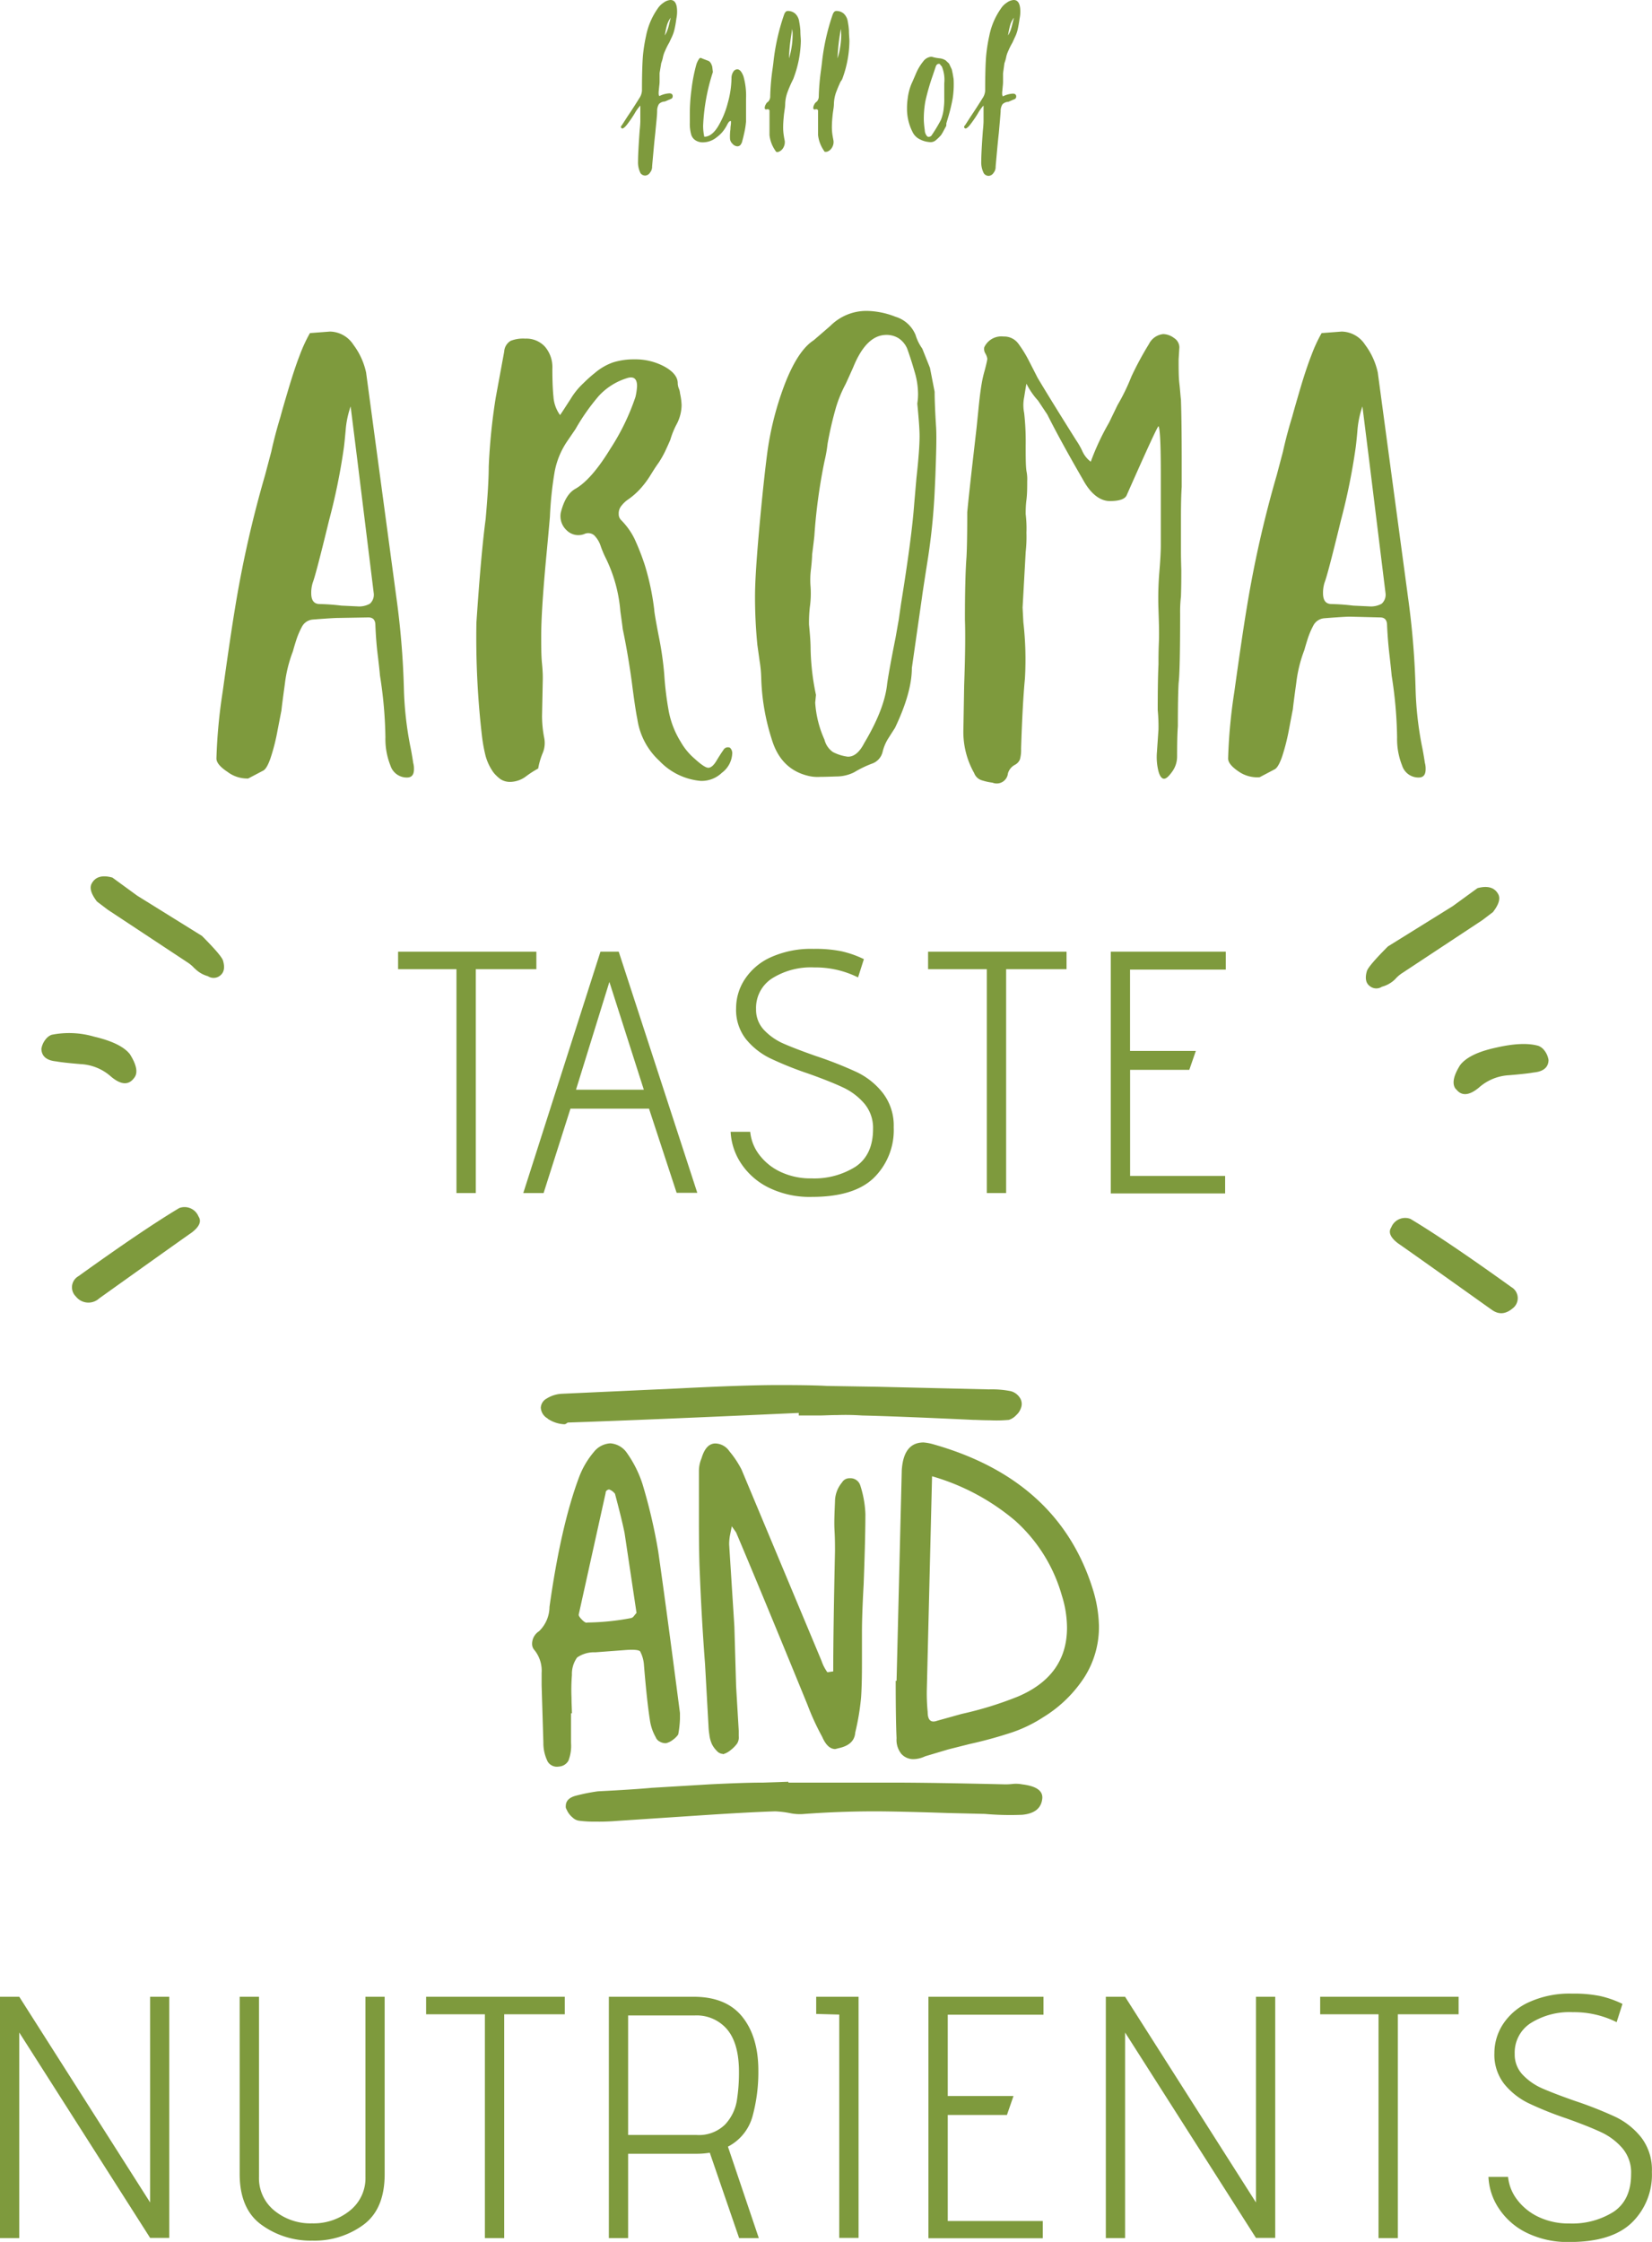 <svg xmlns="http://www.w3.org/2000/svg" viewBox="0 0 283.02 383.99"><g style="isolation:isolate"><g style="isolation:isolate"><path d="M78.2,166h-10v-3H91.89v3H81.51v38.34H78.2Z" style="fill:#7e9a3d"/><path d="M111.19,189.89H97.73l-4.6,14.45H89.65L102.87,163H106l13.46,41.3h-3.54Zm-12.51-3.25H110.3l-5.9-18.46Z" style="fill:#7e9a3d"/><path d="M130,197.68a9.71,9.71,0,0,0,3.65,3,12,12,0,0,0,5.34,1.15,13.29,13.29,0,0,0,7.58-2c2-1.35,3-3.51,3-6.46a6.47,6.47,0,0,0-1.47-4.33,10.81,10.81,0,0,0-3.66-2.78c-1.46-.69-3.44-1.48-6-2.39a59.62,59.62,0,0,1-6.52-2.62,12.29,12.29,0,0,1-4.13-3.28,8.12,8.12,0,0,1-1.68-5.31,9,9,0,0,1,1.48-4.92,10.41,10.41,0,0,1,4.45-3.78,16.81,16.81,0,0,1,7.35-1.44,22.61,22.61,0,0,1,4.77.41,17.47,17.47,0,0,1,3.84,1.35l-1,3.13a16.32,16.32,0,0,0-7.5-1.71,12.45,12.45,0,0,0-7.25,1.89,6,6,0,0,0-2.72,5.25,5,5,0,0,0,1.36,3.57,10.22,10.22,0,0,0,3.33,2.33q2,.88,5.52,2.12a67.39,67.39,0,0,1,7,2.75,12.51,12.51,0,0,1,4.51,3.6,9.11,9.11,0,0,1,1.86,5.87,11.43,11.43,0,0,1-3.45,8.7Q146.29,205,139.09,205a15.9,15.9,0,0,1-7.46-1.62,12,12,0,0,1-4.72-4.19,10.76,10.76,0,0,1-1.74-5.34h3.36A7.6,7.6,0,0,0,130,197.68Z" style="fill:#7e9a3d"/><path d="M169.06,166H159v-3h23.72v3H172.37v38.34h-3.31Z" style="fill:#7e9a3d"/><path d="M190.3,163H210v3.07h-16.4V180h11.27l-1.12,3.24H193.61v18.17h16.28v3H190.3Z" style="fill:#7e9a3d"/></g></g><g style="isolation:isolate"><g style="isolation:isolate"><path d="M39,132.22q-1.92-1.26-1.92-2.31a91.25,91.25,0,0,1,1.06-11.37q1.32-9.53,2.11-14.28a191.66,191.66,0,0,1,5.16-22.88l1.06-4q.66-3,1.58-6c.18-.7.62-2.24,1.33-4.62s1.36-4.37,2-6a25.84,25.84,0,0,1,1.72-3.71l3.44-.26a4.88,4.88,0,0,1,4,2.25,12.21,12.21,0,0,1,2.18,4.76l5.16,38.34a141,141,0,0,1,1.32,16,58.74,58.74,0,0,0,1.06,9.52c.17.79.35,1.81.53,3a3.77,3.77,0,0,1,.13,1.06c0,1-.4,1.45-1.19,1.45a2.93,2.93,0,0,1-2.84-2.05,12.24,12.24,0,0,1-.86-4.82,73.35,73.35,0,0,0-.93-10.58c-.09-1-.22-2.18-.4-3.64s-.31-3.1-.39-5c0-.88-.4-1.33-1.19-1.33L58,105.84c-.62,0-2.07.09-4.36.27a2.32,2.32,0,0,0-1.92,1.25,13.87,13.87,0,0,0-1,2.38c-.27.84-.44,1.44-.53,1.79a23.15,23.15,0,0,0-1.39,5.62c-.31,2.25-.51,3.77-.59,4.56-.09.44-.31,1.59-.67,3.44a34.13,34.13,0,0,1-1.19,4.69c-.44,1.28-.88,2-1.32,2.18l-2.51,1.32A5.58,5.58,0,0,1,39,132.22ZM63.37,103.4a2.06,2.06,0,0,0,.66-1.79L61.26,79.13l-1.19-9.52a16.2,16.2,0,0,0-.86,4.17c-.14,1.54-.25,2.58-.33,3.11a106.19,106.19,0,0,1-2.52,12.29q-2.25,9.25-2.77,10.58a5.77,5.77,0,0,0-.27,1.85c0,1.24.49,1.85,1.46,1.85a35.15,35.15,0,0,1,3.7.27l2.78.13A3.73,3.73,0,0,0,63.37,103.4Z" style="fill:#7e9a3d"/><path d="M85.78,133.48a6.43,6.43,0,0,1-1.25-1.19,9,9,0,0,1-1.33-2.78,27.15,27.15,0,0,1-.66-3.7,146.29,146.29,0,0,1-.92-19.17q.8-11.91,1.58-17.72c.36-4.06.53-7,.53-9a102.6,102.6,0,0,1,1.19-11.77l1.46-7.93a2.29,2.29,0,0,1,1.12-1.85A5.91,5.91,0,0,1,90,58a4.31,4.31,0,0,1,3.37,1.39,5.38,5.38,0,0,1,1.26,3.76c0,1.94.06,3.55.19,4.83a6,6,0,0,0,1.13,3.11c.44-.62,1-1.52,1.78-2.71a12.35,12.35,0,0,1,2.18-2.71c.36-.35,1-1,2-1.79A9.87,9.87,0,0,1,105,62.08a11.79,11.79,0,0,1,3.7-.53,10.48,10.48,0,0,1,5.16,1.25q2.25,1.26,2.25,2.85a2.51,2.51,0,0,0,.2.92,2.58,2.58,0,0,1,.19.8,10.88,10.88,0,0,1,.27,2,7.18,7.18,0,0,1-.93,3.44,14.56,14.56,0,0,0-1,2.51c-.18.44-.47,1.08-.86,1.92a17.12,17.12,0,0,1-1.13,2c-.26.35-.7,1-1.32,2a15.76,15.76,0,0,1-1.92,2.57,12.41,12.41,0,0,1-2.18,1.86,5.15,5.15,0,0,0-1,1A2,2,0,0,0,106,88a1.44,1.44,0,0,0,.39,1.06,12,12,0,0,1,2.32,3.24,40.94,40.94,0,0,1,1.78,4.56,43.63,43.63,0,0,1,1.59,7.54c0,.35.26,1.89.79,4.63a56.23,56.23,0,0,1,.93,6.48,53.63,53.63,0,0,0,.79,6.41,15.33,15.33,0,0,0,2,5.09,10.94,10.94,0,0,0,2.38,2.91c1.15,1.05,1.94,1.58,2.38,1.58s.91-.39,1.39-1.19.88-1.41,1.19-1.85a.87.87,0,0,1,1.13-.39,1.26,1.26,0,0,1,.39.92,4.37,4.37,0,0,1-1.78,3.37,5,5,0,0,1-3.64,1.39,11.07,11.07,0,0,1-7.07-3.44,12.06,12.06,0,0,1-3.77-7.14c-.27-1.32-.57-3.39-.93-6.21q-.66-4.89-1.58-9.26c0-.08-.13-1.1-.4-3a25.21,25.21,0,0,0-2.64-9.39,18.09,18.09,0,0,1-.73-1.78,4.61,4.61,0,0,0-1.12-1.85,1.58,1.58,0,0,0-1.72-.2,2.85,2.85,0,0,1-3-.66,3.29,3.29,0,0,1-1-3c.53-2.12,1.37-3.48,2.51-4.1q2.77-1.59,6-6.88a39,39,0,0,0,4.29-8.86,10.8,10.8,0,0,0,.27-1.85c0-1.32-.62-1.76-1.85-1.32a10.92,10.92,0,0,0-4.7,3,36.07,36.07,0,0,0-4,5.69L97.09,75.7A13.74,13.74,0,0,0,95,80.92a61.83,61.83,0,0,0-.79,7.6Q94,91,93.52,96.06q-.8,8.73-.8,12.82c0,1.85,0,3.46.14,4.83s.13,2.23.13,2.58l-.13,6.34a19.86,19.86,0,0,0,.39,3.84,4.47,4.47,0,0,1-.33,2.64,12.68,12.68,0,0,0-.72,2.52A16.89,16.89,0,0,0,90.08,133a4.62,4.62,0,0,1-2.64.92A3,3,0,0,1,85.78,133.48Z" style="fill:#7e9a3d"/><path d="M138.21,132.82q-4.5-1.2-6-6.22A37.69,37.69,0,0,1,130.41,116a21.09,21.09,0,0,0-.27-2.77l-.39-2.78q-.41-4.23-.4-8.33,0-3.57.73-11.64t1.38-13a52.75,52.75,0,0,1,3.11-12c1.46-3.66,3.06-6.06,4.83-7.2q2.78-2.39,2.91-2.52a8.73,8.73,0,0,1,6.21-2.51,14,14,0,0,1,4.89,1,5.4,5.4,0,0,1,3.44,3.11A7.91,7.91,0,0,0,158,59.7l1.32,3.3.8,4.1c0,1.32.08,3.4.26,6.22.09,1.76,0,4.49-.13,8.19l-.13,2.78A108.87,108.87,0,0,1,159,95.46q-.93,5.9-1.06,6.94l-1.72,12q0,4.23-2.91,10.31c-.18.26-.53.82-1.06,1.65a7.65,7.65,0,0,0-1.05,2.45,2.82,2.82,0,0,1-1.86,2,18.49,18.49,0,0,0-3,1.46,6.82,6.82,0,0,1-3.1.72c-1.28.05-2.19.07-2.71.07A6.89,6.89,0,0,1,138.21,132.82Zm9.78-5.43q3.57-5.94,4-10.31c.26-1.76.75-4.41,1.45-7.93l.53-3,.4-2.78q1.84-11.37,2.25-17.06l.39-4.49q.53-4.77.53-7.14c0-1.06-.13-2.91-.39-5.56a9.75,9.75,0,0,0,.13-1.71,13.45,13.45,0,0,0-.6-3.77c-.39-1.37-.81-2.67-1.25-3.9a4,4,0,0,0-1.46-1.79,3.87,3.87,0,0,0-2.11-.59c-2.3,0-4.19,1.85-5.69,5.55q-1.06,2.38-1.32,2.91a21.9,21.9,0,0,0-1.59,3.83A61,61,0,0,0,141.78,76a24,24,0,0,1-.53,3,95.61,95.61,0,0,0-1.72,12.56c0,.18-.13,1.32-.4,3.44,0,.44-.06,1.26-.19,2.45a14.33,14.33,0,0,0-.07,3.1,16.83,16.83,0,0,1-.13,3.44,23.56,23.56,0,0,0-.14,3c.18,1.77.27,3.13.27,4.1a41.81,41.81,0,0,0,.92,7.93l-.13,1.33a18.24,18.24,0,0,0,1.59,6.34,3.63,3.63,0,0,0,1.45,2.12,7.64,7.64,0,0,0,2.52.79C146.27,129.64,147.2,128.89,148,127.39Z" style="fill:#7e9a3d"/><path d="M168.09,133.61a2,2,0,0,1-1.19-1.19,14.31,14.31,0,0,1-1.85-7.54l.13-7.53c.18-5,.22-8.77.13-11.24q0-7.14.27-10.71c.09-1.68.13-4.23.13-7.67q.27-2.91,1.06-9.79l.53-4.62.39-3.84c.18-1.76.36-3.08.53-4a19.06,19.06,0,0,1,.47-2c.21-.79.37-1.45.46-2a2.56,2.56,0,0,0-.33-.93,1.44,1.44,0,0,1-.2-1.06,3.22,3.22,0,0,1,3.31-1.85,3,3,0,0,1,2.51,1.19,20.73,20.73,0,0,1,1.85,3c.61,1.19,1.1,2.14,1.45,2.84q2.12,3.57,6.61,10.71a13.19,13.19,0,0,1,1.06,1.85,4.58,4.58,0,0,0,1.46,1.85A42.45,42.45,0,0,1,190,72.39l1.45-3a34.69,34.69,0,0,0,2.38-4.89,54.94,54.94,0,0,1,3-5.56,3.09,3.09,0,0,1,2.45-1.72,3.21,3.21,0,0,1,1.85.67,1.93,1.93,0,0,1,.92,1.58l-.13,2.12c0,1.58,0,3,.13,4.1s.18,2.07.27,2.77c.08,2.38.13,5.91.13,10.58v4.36c-.09,1.24-.13,3-.13,5.43v5.55q0,1.32.06,3.24c0,1.28,0,2.8-.06,4.56a22.19,22.19,0,0,0-.14,2.91q0,9.92-.26,11.9-.13,2.25-.13,7.4c-.09,1.15-.13,2.87-.13,5.16a4.41,4.41,0,0,1-.86,2.64c-.58.8-1,1.19-1.39,1.19s-.78-.5-1-1.52a10.05,10.05,0,0,1-.2-3.1l.26-3.84a29,29,0,0,0-.13-3.3q0-5.16.13-7.8c0-1,0-2.25.07-3.84s0-3.44-.07-5.55a54.18,54.18,0,0,1,.13-6.22q.27-3.17.27-4.89v-12q0-7.8-.4-8.33-.39.39-5.42,11.77c-.26.7-1.23,1.06-2.91,1.06s-3.3-1.24-4.63-3.71c-2.55-4.4-4.58-8.11-6.08-11.1l-1.58-2.38a12.89,12.89,0,0,1-2-2.91q-.13.66-.39,2.31a6.79,6.79,0,0,0,0,2.71,44.18,44.18,0,0,1,.26,5.55c0,2,0,3.4.13,4.37a6.78,6.78,0,0,1,.13,1.72c0,1.14,0,2.22-.13,3.24s-.13,1.83-.13,2.44a20.41,20.41,0,0,1,.13,3.18,23.37,23.37,0,0,1-.13,3.3l-.53,9.52.13,2.51a56.1,56.1,0,0,1,.27,9.66q-.4,4.09-.66,12a6,6,0,0,1-.2,1.85,1.88,1.88,0,0,1-.86.92,2.4,2.4,0,0,0-1.19,1.46,1.93,1.93,0,0,1-2.65,1.59A9.69,9.69,0,0,1,168.09,133.61Z" style="fill:#7e9a3d"/><path d="M212.32,132.22q-1.92-1.26-1.92-2.31a91.25,91.25,0,0,1,1.06-11.37q1.32-9.53,2.11-14.28a191.66,191.66,0,0,1,5.16-22.88l1.06-4q.66-3,1.59-6,.26-1,1.32-4.62c.7-2.38,1.36-4.37,2-6a25.84,25.84,0,0,1,1.72-3.71l3.44-.26a4.88,4.88,0,0,1,4,2.25,12.21,12.21,0,0,1,2.18,4.76l5.16,38.34a141,141,0,0,1,1.32,16,58.74,58.74,0,0,0,1.06,9.52c.17.79.35,1.81.53,3a3.77,3.77,0,0,1,.13,1.06c0,1-.4,1.45-1.19,1.45a2.93,2.93,0,0,1-2.84-2.05,12.24,12.24,0,0,1-.86-4.82,73.35,73.35,0,0,0-.93-10.58c-.09-1-.22-2.18-.39-3.64s-.31-3.1-.4-5c0-.88-.4-1.33-1.19-1.33l-5.16-.13c-.62,0-2.07.09-4.36.27a2.32,2.32,0,0,0-1.92,1.25,13.87,13.87,0,0,0-1,2.38c-.26.84-.44,1.44-.53,1.79a23.15,23.15,0,0,0-1.39,5.62c-.31,2.25-.51,3.77-.59,4.56-.09.44-.31,1.59-.66,3.44a35.64,35.64,0,0,1-1.19,4.69c-.45,1.28-.89,2-1.33,2.18l-2.51,1.32A5.58,5.58,0,0,1,212.32,132.22Zm24.39-28.82a2.06,2.06,0,0,0,.66-1.79L234.6,79.13l-1.19-9.52a16.63,16.63,0,0,0-.86,4.17c-.13,1.54-.25,2.58-.33,3.11a107.66,107.66,0,0,1-2.51,12.29q-2.25,9.25-2.78,10.58a5.77,5.77,0,0,0-.27,1.85c0,1.24.49,1.85,1.46,1.85a35.15,35.15,0,0,1,3.7.27l2.78.13A3.73,3.73,0,0,0,236.71,103.4Z" style="fill:#7e9a3d"/></g></g><g style="isolation:isolate"><g style="isolation:isolate"><path d="M3.3,348.12v35.22H0V342H3.3l22.42,35.23V342H29v41.3H25.72Z" style="fill:#7e9a3d"/><path d="M65.9,342v30.38c0,4-1.21,6.87-3.63,8.67a14.19,14.19,0,0,1-8.76,2.72A14.34,14.34,0,0,1,44.72,381c-2.44-1.8-3.66-4.7-3.66-8.67V342h3.31v30.85A7.13,7.13,0,0,0,47,378.62a9.76,9.76,0,0,0,6.46,2.19,9.86,9.86,0,0,0,6.49-2.19,7.1,7.1,0,0,0,2.66-5.78V342Z" style="fill:#7e9a3d"/><path d="M83.07,345H73v-3H96.76v3H86.38v38.34H83.07Z" style="fill:#7e9a3d"/><path d="M121.6,368.71a14.24,14.24,0,0,1-2.36.18H107.61v14.45h-3.3V342h14.52c3.73,0,6.51,1.15,8.34,3.43s2.75,5.35,2.75,9.2a28.7,28.7,0,0,1-1,7.85,8.33,8.33,0,0,1-4.21,5.19L130,383.34h-3.37Zm2.62-4.83a7.88,7.88,0,0,0,2-4,30.41,30.41,0,0,0,.38-5q0-4.85-2-7.26a6.83,6.83,0,0,0-5.55-2.42H107.61v20.47H119.3A6.38,6.38,0,0,0,124.22,363.88Z" style="fill:#7e9a3d"/><path d="M143.78,345.05l-3.95-.11V342h7.26v41.3h-3.31Z" style="fill:#7e9a3d"/><path d="M159.06,342h19.71v3.07h-16.4V359h11.26l-1.12,3.24H162.37v18.17h16.28v2.95H159.06Z" style="fill:#7e9a3d"/><path d="M192.75,348.12v35.22h-3.3V342h3.3l22.42,35.23V342h3.3v41.3h-3.3Z" style="fill:#7e9a3d"/><path d="M236.17,345h-10v-3h23.72v3H239.48v38.34h-3.31Z" style="fill:#7e9a3d"/><path d="M259.86,376.68a9.83,9.83,0,0,0,3.66,3,12,12,0,0,0,5.34,1.15,13.29,13.29,0,0,0,7.58-2c2-1.35,3-3.51,3-6.46A6.43,6.43,0,0,0,278,368a10.77,10.77,0,0,0-3.65-2.78c-1.46-.69-3.45-1.48-6-2.39a58.81,58.81,0,0,1-6.52-2.62,12.29,12.29,0,0,1-4.13-3.28,8.12,8.12,0,0,1-1.68-5.31,9.06,9.06,0,0,1,1.47-4.92A10.44,10.44,0,0,1,262,342.9a16.76,16.76,0,0,1,7.34-1.44,22.65,22.65,0,0,1,4.78.41,17.47,17.47,0,0,1,3.84,1.35l-1,3.13a16.28,16.28,0,0,0-7.49-1.71,12.49,12.49,0,0,0-7.26,1.89,6,6,0,0,0-2.71,5.25,5,5,0,0,0,1.36,3.57,10.22,10.22,0,0,0,3.33,2.33q2,.88,5.52,2.12a67.39,67.39,0,0,1,7,2.75,12.59,12.59,0,0,1,4.51,3.6A9.11,9.11,0,0,1,283,372a11.43,11.43,0,0,1-3.45,8.7Q276.12,384,268.92,384a15.9,15.9,0,0,1-7.46-1.62,12,12,0,0,1-4.72-4.19,10.56,10.56,0,0,1-1.74-5.34h3.36A7.67,7.67,0,0,0,259.86,376.68Z" style="fill:#7e9a3d"/></g></g><g style="isolation:isolate"><g style="isolation:isolate"><path d="M93.84,301.74a7.13,7.13,0,0,1-.75-3.28l-.3-9.83v-2.09a5.62,5.62,0,0,0-1.19-3.87,1.59,1.59,0,0,1-.44-1.19,2.57,2.57,0,0,1,1.19-2.09,5.86,5.86,0,0,0,1.79-4.17q1.94-13.86,5.06-22.2a14.65,14.65,0,0,1,2.53-4.32,3.86,3.86,0,0,1,2.84-1.49,3.76,3.76,0,0,1,2.83,1.64,19.62,19.62,0,0,1,2.68,5.36,93.22,93.22,0,0,1,2.68,11.47q1.33,9.24,3.73,27.72v1a17.71,17.71,0,0,1-.3,2.68,3.82,3.82,0,0,1-.9.9,3.08,3.08,0,0,1-1.19.59H114a2,2,0,0,1-1-.29,1.41,1.41,0,0,1-.67-.75,8.23,8.23,0,0,1-1-3c-.3-1.88-.65-5-1-9.24a5.83,5.83,0,0,0-.67-2.46c-.25-.24-1.07-.32-2.46-.22L102,283a5.13,5.13,0,0,0-3.13.89,4.84,4.84,0,0,0-.89,3,32.66,32.66,0,0,0-.07,3.88c0,1.09.07,2,.07,2.68h-.15v5.06a7.07,7.07,0,0,1-.45,3.06,2,2,0,0,1-1.64,1A1.86,1.86,0,0,1,93.84,301.74Zm0-58.78a2.26,2.26,0,0,1-1.19-1.86,1.89,1.89,0,0,1,1-1.56,5.4,5.4,0,0,1,2.61-.82l19.67-.9q11.33-.58,17.13-.59t8.65.15l8.64.14,19.07.45a16.77,16.77,0,0,1,3.73.3,2.64,2.64,0,0,1,1.56,1.12,1.89,1.89,0,0,1,.22,1.71,2.87,2.87,0,0,1-.82,1.27,2.94,2.94,0,0,1-1.26.82,22.52,22.52,0,0,1-3.28.07c-1.29,0-2.24-.07-2.83-.07q-12.82-.6-19.07-.75a41.63,41.63,0,0,0-4.25-.07c-1.24,0-2.26.07-3,.07h-3.58V242q-26.22,1.2-39.34,1.64a.57.57,0,0,0-.44.15.61.61,0,0,1-.45.15A5.6,5.6,0,0,1,93.84,243Zm4.24,68.32a3.51,3.51,0,0,1-1-1.34.87.87,0,0,1-.15-.6c0-.89.59-1.49,1.78-1.79a31.85,31.85,0,0,1,3.73-.74q6-.3,9.24-.6l9.83-.59q6-.3,9.09-.3l4.47-.15v.15h18q6.41,0,19.22.3a11.54,11.54,0,0,0,1.27-.08,5.72,5.72,0,0,1,1.56.08c2.48.3,3.63,1.14,3.43,2.53q-.3,2.39-3.43,2.68a50.17,50.17,0,0,1-6.41-.15l-6.25-.15q-8.35-.28-12.52-.29-6,0-12.07.44a8.34,8.34,0,0,1-2.61-.15,17.35,17.35,0,0,0-2.45-.29q-4.77.15-13.56.74l-13.56.9A36.49,36.49,0,0,1,102,312a19.39,19.39,0,0,1-2.68-.14A2,2,0,0,1,98.08,311.28ZM108,277.16a.84.84,0,0,0,.6-.37c.2-.25.35-.43.45-.53L107,262.56q-.45-2.24-1.64-6.71a2.2,2.2,0,0,0-1-.74.75.75,0,0,0-.37.14.51.51,0,0,0-.23.45l-4.62,20.86q0,.3.6.9c.39.39.69.54.89.44A42.45,42.45,0,0,0,108,277.16Zm15.8,23.24a1.44,1.44,0,0,1-1-.52,4.29,4.29,0,0,1-.82-1.12,5.36,5.36,0,0,1-.45-1.64,11.89,11.89,0,0,1-.15-1.49l-.59-10.58q-.6-7.89-.9-15.64-.15-3-.15-8.79V252a5.6,5.6,0,0,1,.45-2.24c.5-1.69,1.29-2.53,2.38-2.53a3,3,0,0,1,2.39,1.34,16.6,16.6,0,0,1,2.08,3.13l13.71,32.78a7.18,7.18,0,0,0,1,1.94l1-.15q0-6.86.3-20.57c0-1,0-2.18-.08-3.57s0-3,.08-4.92a5.12,5.12,0,0,1,1.19-3.28,1.47,1.47,0,0,1,1.34-.74,1.75,1.75,0,0,1,1.79,1.19,18.1,18.1,0,0,1,.89,4.92q0,4-.3,12.07c-.2,3.57-.29,6.31-.29,8.19v5.51c0,2.49-.06,4.38-.15,5.67a42,42,0,0,1-1,6c-.1,1.39-1,2.28-2.83,2.68l-.59.15c-.9,0-1.64-.7-2.24-2.09a42.61,42.61,0,0,1-2.53-5.51q-8.05-19.67-12.22-29.5l-.74-1.05-.3,1.49a8.4,8.4,0,0,0-.15,1.64l.89,14,.3,10.28.45,7.6v.89a2,2,0,0,1-.3,1.34,5.93,5.93,0,0,1-1.12,1.12,3.45,3.45,0,0,1-1.26.67Zm32.78.9a2.76,2.76,0,0,1-2.16-.9,3.82,3.82,0,0,1-.82-2.68q-.15-3.27-.15-9.83h.15l.89-36.06q.3-4.77,3.73-4.77a8.15,8.15,0,0,1,1.63.3q21.61,6.1,27.42,25a22.58,22.58,0,0,1,1,6.11,16,16,0,0,1-2.53,8.86,22.18,22.18,0,0,1-7,6.78,23.81,23.81,0,0,1-5.37,2.61,74.6,74.6,0,0,1-7.3,2l-3.57.9-4,1.19A4.89,4.89,0,0,1,156.57,301.3Zm8.19-7.75a60.73,60.73,0,0,0,9.69-3q8.34-3.58,8.34-11.77a18.49,18.49,0,0,0-.89-5.52,27.1,27.1,0,0,0-8-12.81,38.54,38.54,0,0,0-14.23-7.6l-.9,36.65a33.06,33.06,0,0,0,.15,3.73c0,1.39.55,1.89,1.64,1.49Z" style="fill:#7e9a3d"/></g></g><g style="isolation:isolate"><g style="isolation:isolate"><path d="M109.74,29.67a4.08,4.08,0,0,1-.43-2.06c0-1,.09-2.68.27-5.17q.12-1.17.12-1.71l0-2.65a7.23,7.23,0,0,0-1,1.4,20.53,20.53,0,0,1-1.32,1.91l-.2.23a1.7,1.7,0,0,1-.39.33.24.24,0,0,1-.31,0,.32.32,0,0,1-.11-.19.42.42,0,0,1,.11-.25,1.06,1.06,0,0,0,.16-.22l.85-1.32c.68-1,1.39-2.11,2.14-3.31a2.6,2.6,0,0,0,.35-1.12c0-2.62.06-4.59.16-5.91a27.11,27.11,0,0,1,.54-3.47,12.22,12.22,0,0,1,2-4.7,3.44,3.44,0,0,1,1-1A2.22,2.22,0,0,1,114.87,0c.75,0,1.13.66,1.13,2a5.81,5.81,0,0,1-.12,1.17c-.1.73-.2,1.32-.31,1.79a6.6,6.6,0,0,1-.46,1.36l-.47,1a11.31,11.31,0,0,0-.7,1.4,4.64,4.64,0,0,0-.39,1.21,7.3,7.3,0,0,1-.27.89L113,12.52c0,.55,0,1,0,1.42s-.06.75-.08,1l-.08.82,0,.35a.89.89,0,0,0,.12.35,4.25,4.25,0,0,1,1.71-.47c.39,0,.58.17.58.51a.55.55,0,0,1-.19.39l-1.17.5a1.47,1.47,0,0,0-1,.43,2.24,2.24,0,0,0-.31,1.21c0,.75-.16,2-.31,3.69-.08.7-.18,1.66-.29,2.88s-.2,2.18-.26,2.88a1.56,1.56,0,0,1-.35,1.07,1.06,1.06,0,0,1-.81.52A1,1,0,0,1,109.74,29.67Zm4.63-24.59a9.3,9.3,0,0,0,.31-1.15l.23-.9a4,4,0,0,0-.66,1.33,13.72,13.72,0,0,0-.35,1.71A5,5,0,0,0,114.37,5.08Z" style="fill:#7e9a3d"/><path d="M125.47,24.6a1.28,1.28,0,0,1-.41-.92,8.52,8.52,0,0,1,.08-1.55c0-.47.08-.78.08-.94a2.43,2.43,0,0,0,0-.46.46.46,0,0,0-.39.21,3.54,3.54,0,0,0-.31.53c-.11.2-.2.36-.27.46a5.48,5.48,0,0,1-1.44,1.56,3.77,3.77,0,0,1-2.38.89,2.26,2.26,0,0,1-1.28-.35,1.75,1.75,0,0,1-.74-1,6.9,6.9,0,0,1-.23-2l0-1.67a32,32,0,0,1,.29-4.07,28.46,28.46,0,0,1,.8-4.14,3.33,3.33,0,0,1,.54-1.12c.1-.13.27-.15.51,0l1,.38c.31.11.54.45.7,1l.11.93a34.42,34.42,0,0,0-1.67,9.18,8.86,8.86,0,0,0,.2,1.9c.83,0,1.6-.56,2.31-1.69a15,15,0,0,0,1.71-4.08,16.62,16.62,0,0,0,.64-4.26,1.94,1.94,0,0,1,.29-1.07.84.84,0,0,1,.69-.45c.41,0,.77.4,1.07,1.21a12.08,12.08,0,0,1,.44,3.81l0,3.93a13.76,13.76,0,0,1-.27,1.79c-.16.72-.27,1.2-.35,1.44a1.68,1.68,0,0,1-.33.77.72.72,0,0,1-.57.24A1.22,1.22,0,0,1,125.47,24.6Z" style="fill:#7e9a3d"/><path d="M132.88,25.88l-.16-.25a5.69,5.69,0,0,1-.89-2.49c0-.47,0-1.83,0-4.08a.34.34,0,0,0-.12-.31.61.61,0,0,0-.43,0c-.18,0-.27-.09-.27-.28a1.31,1.31,0,0,1,.2-.62,1,1,0,0,1,.39-.43,1.29,1.29,0,0,0,.35-.81,38.72,38.72,0,0,1,.38-4.63c.11-.75.17-1.27.2-1.56a36.9,36.9,0,0,1,1.83-8c.15-.36.35-.54.58-.54a1.88,1.88,0,0,1,1.3.46,2.29,2.29,0,0,1,.68,1.4,10.87,10.87,0,0,1,.2,1.54c0,.71.08,1.3.08,1.77A19.12,19.12,0,0,1,136,13.26a2.41,2.41,0,0,1-.18.43l-.17.35a20.71,20.71,0,0,0-.8,1.92,6.45,6.45,0,0,0-.33,1.77,6.63,6.63,0,0,1-.1,1.07c-.06.43-.11.76-.13,1q-.12,1.17-.12,1.95a8.72,8.72,0,0,0,.12,1.55c.07.45.13.72.15.82a1.86,1.86,0,0,1-.25,1.19,1.51,1.51,0,0,1-.88.72.63.63,0,0,1-.23,0C133,26.06,133,26,132.88,25.88Zm2.74-17.83a13.27,13.27,0,0,0,.17-2.1,7.61,7.61,0,0,0-.07-1L135.56,6a29.88,29.88,0,0,0-.39,4A12.87,12.87,0,0,0,135.62,8.05Z" style="fill:#7e9a3d"/><path d="M141.2,25.88l-.16-.25a5.82,5.82,0,0,1-.89-2.49c0-.47,0-1.83,0-4.08a.34.34,0,0,0-.12-.31.58.58,0,0,0-.42,0,.24.24,0,0,1-.28-.28,1.31,1.31,0,0,1,.2-.62,1,1,0,0,1,.39-.43,1.29,1.29,0,0,0,.35-.81,39.18,39.18,0,0,1,.39-4.63c.1-.75.16-1.27.19-1.56a37.5,37.5,0,0,1,1.83-8c.15-.36.35-.54.58-.54a1.88,1.88,0,0,1,1.3.46,2.36,2.36,0,0,1,.69,1.4,11.25,11.25,0,0,1,.19,1.54c0,.71.08,1.3.08,1.77a19.12,19.12,0,0,1-1.13,6.22,2.41,2.41,0,0,1-.18.43L144,14c-.34.73-.6,1.37-.8,1.92a6.45,6.45,0,0,0-.33,1.77,6.63,6.63,0,0,1-.1,1.07c-.06.43-.11.76-.13,1q-.12,1.17-.12,1.95a8.72,8.72,0,0,0,.12,1.55c.08.45.13.72.15.82a1.8,1.8,0,0,1-.25,1.19,1.52,1.52,0,0,1-.87.72.7.7,0,0,1-.24,0C141.35,26.06,141.28,26,141.2,25.88Zm2.74-17.83a13.34,13.34,0,0,0,.18-2.1,7.65,7.65,0,0,0-.08-1L143.88,6a29.88,29.88,0,0,0-.39,4A11.76,11.76,0,0,0,143.94,8.05Z" style="fill:#7e9a3d"/><path d="M157.4,23.76a2.65,2.65,0,0,1-1.07-1.17,8.7,8.7,0,0,1-.94-4.08,11.42,11.42,0,0,1,.12-1.67,9.27,9.27,0,0,1,.7-2.61c.08-.15.3-.67.68-1.55a8.51,8.51,0,0,1,1.26-2.14,1.93,1.93,0,0,1,1.37-.82,1.29,1.29,0,0,1,.38.08,7.61,7.61,0,0,0,1,.18,2.5,2.5,0,0,1,1.11.36l.58.55.47,1,.15.7.16.94a16,16,0,0,1-.16,3.34,30,30,0,0,1-.74,3.11l-.35,1.17a.49.49,0,0,1,0,.21.65.65,0,0,0,0,.18l-.38.7a9,9,0,0,1-.51.89,7.29,7.29,0,0,1-1.05,1,1.43,1.43,0,0,1-1,.2A4.33,4.33,0,0,1,157.4,23.76Zm2.15-.5a26,26,0,0,0,1.64-2.71,7.09,7.09,0,0,0,.5-2.12,11.06,11.06,0,0,0,.08-1.63l0-2.53a5.92,5.92,0,0,0-.43-2.91,1,1,0,0,1-.23-.26c-.08-.11-.16-.17-.23-.17-.29,0-.48.18-.59.54l-.54,1.6a38.7,38.7,0,0,0-1.21,4.24,16.74,16.74,0,0,0-.27,3.34,15.47,15.47,0,0,0,.16,1.63,1.63,1.63,0,0,0,.21.78q.21.39.45.39A.81.81,0,0,0,159.55,23.26Z" style="fill:#7e9a3d"/><path d="M168.54,29.67a4.08,4.08,0,0,1-.43-2.06c0-1,.09-2.68.27-5.17q.12-1.17.12-1.71l0-2.65a6.8,6.8,0,0,0-1,1.4,20.53,20.53,0,0,1-1.32,1.91l-.2.23a1.7,1.7,0,0,1-.39.33.24.24,0,0,1-.31,0,.27.27,0,0,1-.11-.19.37.37,0,0,1,.11-.25,1.06,1.06,0,0,0,.16-.22l.85-1.32c.68-1,1.39-2.11,2.14-3.31a2.6,2.6,0,0,0,.35-1.12q0-3.93.16-5.91a27.11,27.11,0,0,1,.54-3.47,12.22,12.22,0,0,1,2-4.7,3.33,3.33,0,0,1,1-1A2.22,2.22,0,0,1,173.67,0c.75,0,1.13.66,1.13,2a5.81,5.81,0,0,1-.12,1.17c-.1.73-.21,1.32-.31,1.79a6.09,6.09,0,0,1-.47,1.36l-.46,1a11.31,11.31,0,0,0-.7,1.4,4.64,4.64,0,0,0-.39,1.21,7.3,7.3,0,0,1-.27.89l-.24,1.75c0,.55,0,1,0,1.42s-.05.75-.07,1l-.08.82,0,.35a.89.89,0,0,0,.12.35,4.25,4.25,0,0,1,1.71-.47c.39,0,.58.17.58.51a.55.55,0,0,1-.19.39l-1.17.5a1.47,1.47,0,0,0-1,.43,2.15,2.15,0,0,0-.31,1.21c-.05.75-.16,2-.31,3.69-.08.7-.18,1.66-.29,2.88s-.2,2.18-.26,2.88a1.56,1.56,0,0,1-.35,1.07,1.08,1.08,0,0,1-.81.52A1,1,0,0,1,168.54,29.67Zm4.63-24.59a11.48,11.48,0,0,0,.31-1.15l.23-.9a4,4,0,0,0-.66,1.33,13.72,13.72,0,0,0-.35,1.71A5,5,0,0,0,173.17,5.08Z" style="fill:#7e9a3d"/></g></g><g style="isolation:isolate"><g style="isolation:isolate"><path d="M19,184.38a8.42,8.42,0,0,0-5.16-2.12c-2.14-.18-3.54-.34-4.22-.47-1.65-.16-2.49-.88-2.53-2.15A3.48,3.48,0,0,1,7.83,178a2.36,2.36,0,0,1,1-.76,15.27,15.27,0,0,1,7.28.31q4.62,1.08,6.14,3,1.79,2.85.7,4.11C22,185.92,20.69,185.81,19,184.38Zm-6,37.68a2.19,2.19,0,0,1,.44-3.48q11.13-8,17.27-11.67a2.58,2.58,0,0,1,3.3,1.45c.54.81.17,1.72-1.14,2.73Q30.5,212.74,17,222.38A2.73,2.73,0,0,1,13,222.06Zm20.34-56.18a5.88,5.88,0,0,0-1.27-1.08l-13.63-9-1.83-1.39c-1-1.31-1.32-2.34-.89-3.1.63-1.15,1.81-1.48,3.54-1l4.25,3.1,11.09,6.89c2.23,2.24,3.44,3.65,3.61,4.24.34,1.18.18,2-.47,2.53a1.77,1.77,0,0,1-2.12.13A5.06,5.06,0,0,1,33.37,165.88Z" style="fill:#7e9a3d"/></g></g><g style="isolation:isolate"><g style="isolation:isolate"><path d="M236.76,169a1.77,1.77,0,0,1-2.12-.13c-.65-.5-.81-1.35-.47-2.53.17-.59,1.38-2,3.61-4.24l11.09-6.89,4.25-3.09c1.73-.46,2.91-.13,3.54,1,.43.76.13,1.79-.89,3.1l-1.83,1.39-13.63,9a5.65,5.65,0,0,0-1.27,1.08A5.06,5.06,0,0,1,236.76,169Zm18.67,55.24q-13.53-9.64-15.94-11.3c-1.31-1-1.68-1.92-1.14-2.72a2.56,2.56,0,0,1,3.29-1.45q6.15,3.68,17.27,11.67a2.19,2.19,0,0,1,.44,3.48C258,225.14,256.74,225.25,255.43,224.23Zm-6-37.68c-.71-.85-.48-2.22.71-4.12q1.52-2,6.14-3c3.08-.71,5.51-.82,7.28-.31a2.36,2.36,0,0,1,1,.76,3.48,3.48,0,0,1,.73,1.65c0,1.27-.89,2-2.54,2.15-.67.13-2.07.29-4.21.47a8.42,8.42,0,0,0-5.16,2.11C251.7,187.67,250.39,187.77,249.46,186.55Z" style="fill:#7e9a3d"/></g></g></svg>